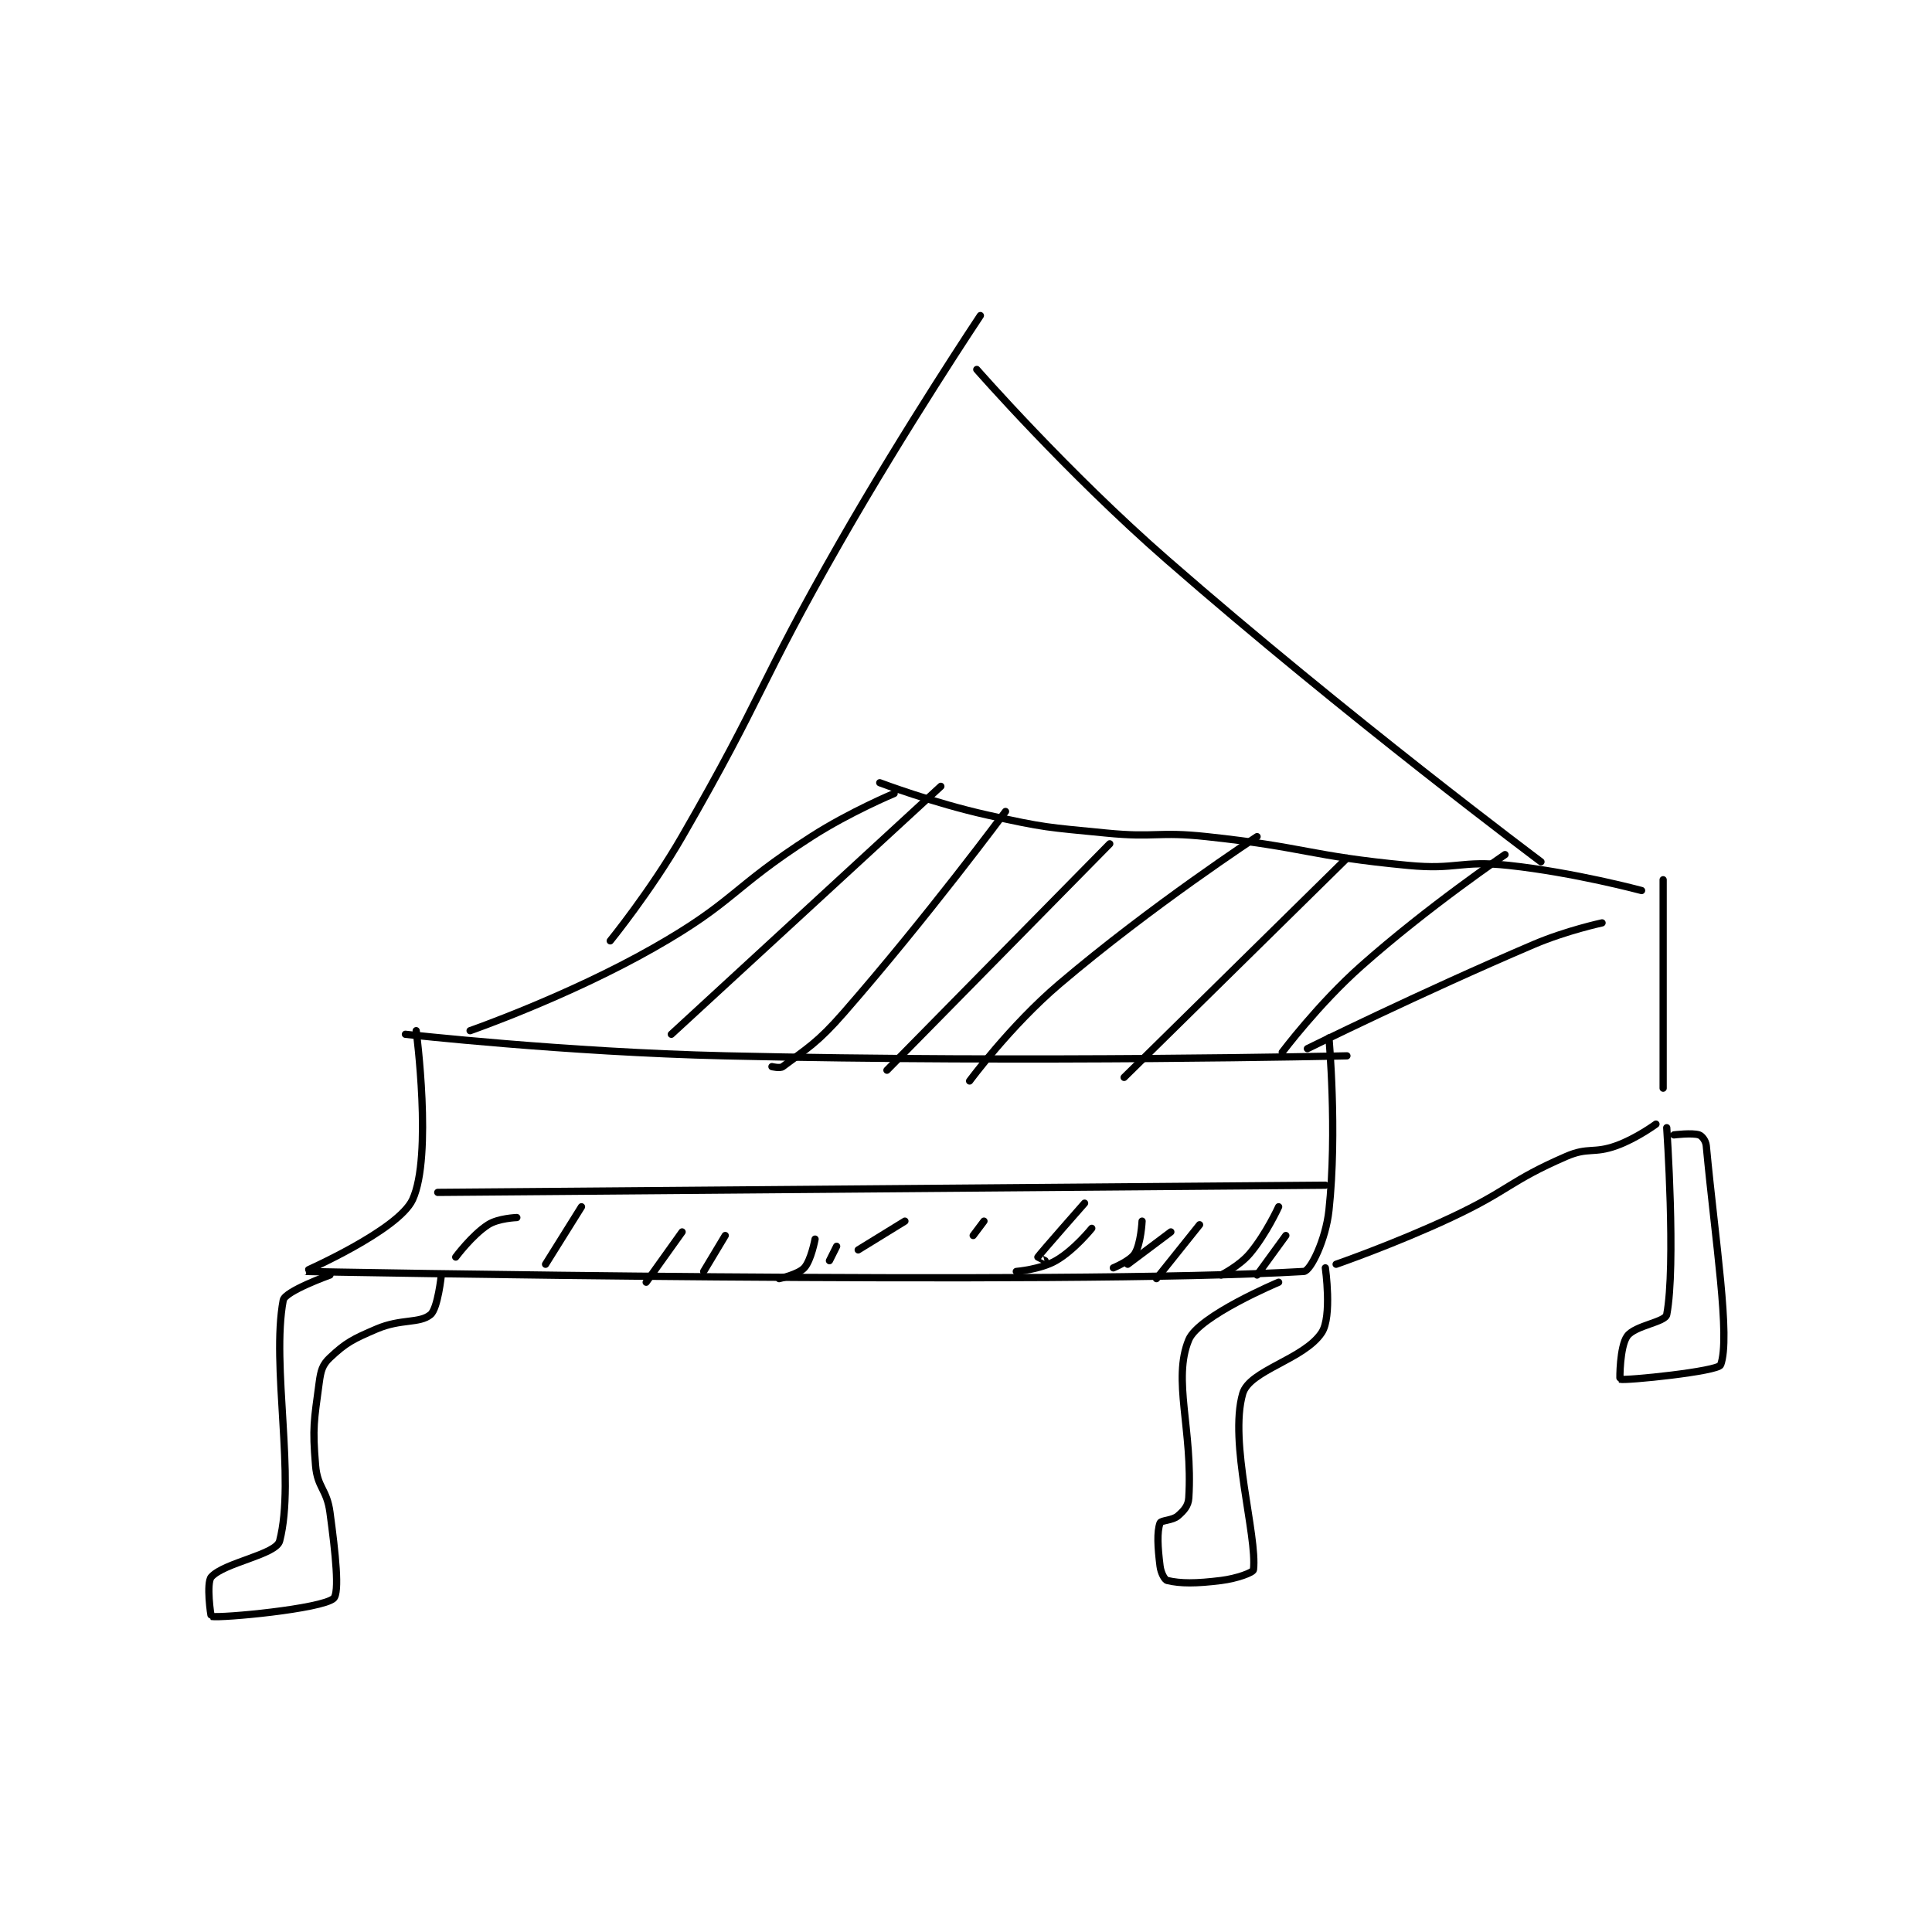 <?xml version="1.0" encoding="utf-8"?>
<!DOCTYPE svg PUBLIC "-//W3C//DTD SVG 1.1//EN" "http://www.w3.org/Graphics/SVG/1.1/DTD/svg11.dtd">
<svg viewBox="0 0 800 800" preserveAspectRatio="xMinYMin meet" xmlns="http://www.w3.org/2000/svg" version="1.1">
<g fill="none" stroke="black" stroke-linecap="round" stroke-linejoin="round" stroke-width="2.016">
<g transform="translate(87.52,130.672) scale(1.488) translate(-94,-52)">
<path id="0" d="M148 252 C148 252 192.555 256.982 237 258 C323.259 259.975 410 258 410 258 "/>
<path id="1" d="M151 251 C151 251 155.589 285.92 150 298 C146.01 306.623 119.901 317.992 120 318 C120.974 318.079 331.985 321.938 398 318 C399.903 317.887 404.125 309.127 405 301 C407.366 279.029 405 253 405 253 "/>
<path id="2" d="M157 296 L404 294 "/>
<path id="3" d="M284 185 C284 185 271.777 190.083 261 197 C238.571 211.394 239.869 215.001 217 228 C193.221 241.517 166 251 166 251 "/>
<path id="4" d="M481 221 C481 221 471.048 223.138 462 227 C430.37 240.501 399 256 399 256 "/>
<path id="5" d="M407 316 C407 316 423.466 310.281 439 303 C455.298 295.36 455.062 292.93 471 286 C477.192 283.308 478.598 285.305 485 283 C490.587 280.989 496 277 496 277 "/>
<path id="6" d="M127 319 C127 319 114.478 323.475 114 326 C110.607 343.934 117.474 375.774 113 393 C112.007 396.825 97.633 398.985 94 403 C92.53 404.624 93.828 413.97 94 414 C96.931 414.517 124.698 411.901 128 409 C129.728 407.482 128.549 396.466 127 385 C126.131 378.567 123.52 378.243 123 372 C122.106 361.27 122.581 359.642 124 349 C124.454 345.596 124.899 343.969 127 342 C131.504 337.778 133.349 336.85 140 334 C146.767 331.1 151.946 332.545 155 330 C157.027 328.311 158 319 158 319 "/>
<path id="7" d="M391 321 C391 321 368.777 330.335 366 337 C361.375 348.101 367.158 362.094 366 381 C365.864 383.227 364.685 384.526 363 386 C361.458 387.349 358.282 387.211 358 388 C357.106 390.502 357.337 394.7 358 400 C358.235 401.877 359.27 403.828 360 404 C363.721 404.875 367.99 404.876 375 404 C379.382 403.452 383.909 401.788 384 401 C385.095 391.507 377.097 365.556 381 352 C382.892 345.429 398.061 342.517 403 335 C405.93 330.542 404 317 404 317 "/>
<path id="8" d="M499 278 C499 278 501.602 316.278 499 330 C498.595 332.134 490.162 333.006 488 336 C485.915 338.887 485.906 347.971 486 348 C487.488 348.458 513.325 345.827 514 344 C516.801 336.414 512.484 309.496 510 283 C509.871 281.624 508.816 280.272 508 280 C506.096 279.365 501 280 501 280 "/>
<path id="9" d="M498 209 L498 267 "/>
<path id="10" d="M308 52 C308 52 287.358 82.928 269 115 C245.938 155.29 248.087 156.958 225 197 C216.285 212.116 205 226 205 226 "/>
<path id="11" d="M280 182 C280 182 294.904 187.645 310 191 C326.092 194.576 326.523 194.379 343 196 C356.823 197.36 357.184 195.52 371 197 C398.948 199.994 399.156 202.348 427 205 C440.735 206.308 441.401 203.536 455 205 C473.337 206.975 492 212 492 212 "/>
<path id="12" d="M307 67 C307 67 331.986 95.554 360 120 C410.046 163.67 464 204 464 204 "/>
<path id="13" d="M297 183 L222 252 "/>
<path id="14" d="M315 190 C315 190 293.264 219.359 270 246 C262.714 254.344 259.92 255.81 253 261 C252.265 261.551 250 261 250 261 "/>
<path id="15" d="M344 199 L282 262 "/>
<path id="16" d="M385 197 C385 197 355.646 216.201 330 238 C316.313 249.634 305 265 305 265 "/>
<path id="17" d="M410 203 L348 264 "/>
<path id="18" d="M454 202 C454 202 432.617 216.485 414 233 C402.06 243.592 392 257 392 257 "/>
<path id="19" d="M179 303 C179 303 173.825 303.172 171 305 C166.494 307.916 162 314 162 314 "/>
<path id="20" d="M197 300 L187 316 "/>
<path id="21" d="M225 307 L215 321 "/>
<path id="22" d="M237 308 L231 318 "/>
<path id="23" d="M287 304 L274 312 "/>
<path id="24" d="M309 304 L306 308 "/>
<path id="25" d="M337 299 C337 299 324.79 312.851 324 314 C323.988 314.018 326 315 326 315 "/>
<path id="26" d="M393 308 L385 319 "/>
<path id="27" d="M391 300 C391 300 387.529 307.622 383 313 C380.077 316.471 375 319 375 319 "/>
<path id="28" d="M369 305 L357 320 "/>
<path id="29" d="M361 307 L349 316 "/>
<path id="30" d="M353 304 C353 304 352.693 310.25 351 313 C349.727 315.068 345 317 345 317 "/>
<path id="31" d="M339 306 C339 306 334.114 312.078 329 315 C324.706 317.454 318 318 318 318 "/>
<path id="32" d="M268 311 L266 315 "/>
<path id="33" d="M262 309 C262 309 260.91 314.899 259 317 C257.333 318.834 252 320 252 320 "/>
</g>
</g>
</svg>
